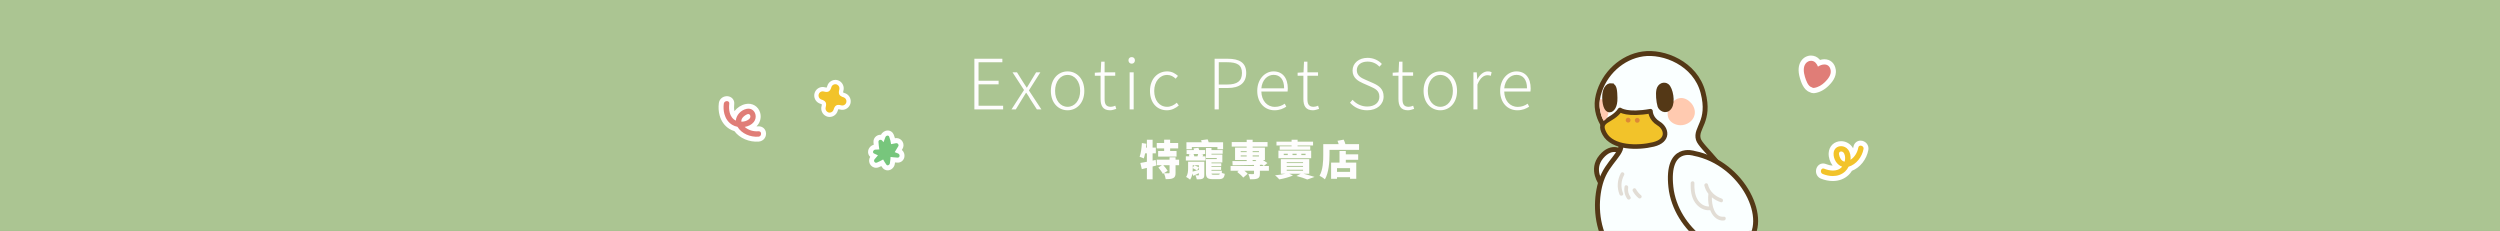 <svg width="1440" height="133" viewBox="0 0 1440 133" fill="none" xmlns="http://www.w3.org/2000/svg">
<rect x="0" y="0" width="1440" height="133" fill="#808080" stroke="none"/>
<g clip-path="url(#clip0_86_2185)">
<rect width="1440" height="133" fill="#ABC592"/>
<path d="M670.544 86.984V85.496H666.296V82.352H670.544V80.456H674V82.352H678.632V85.496H674V86.984H677.696V90.2H667.088V86.984H670.544ZM665.672 92.12L666.032 95.336C665.336 95.528 664.616 95.696 663.896 95.888V103.28H660.608V96.704L657.68 97.424L656.84 93.872C657.896 93.704 659.192 93.464 660.608 93.176V88.328H659.576C659.36 89.432 659.12 90.44 658.832 91.256C658.28 90.944 657.056 90.512 656.408 90.32C657.152 88.4 657.56 85.28 657.728 82.4L660.296 82.784C660.248 83.528 660.176 84.272 660.08 85.016H660.608V80.48H663.896V85.016H665.768V88.328H663.896V92.504L665.672 92.12ZM679.16 91.976V95.168H677.12V99.512C677.12 101.168 676.832 102.08 675.728 102.608C674.672 103.136 673.256 103.208 671.456 103.208C671.336 102.2 670.856 100.736 670.424 99.776C671.456 99.824 672.8 99.824 673.184 99.824C673.544 99.824 673.664 99.752 673.664 99.44V95.168H670.064C671 96.176 672.056 97.448 672.56 98.36L669.824 100.16C669.344 99.152 668.168 97.592 667.208 96.464L669.272 95.168H666.296V91.976H673.664V90.608H677.12V91.976H679.16ZM686.504 84.728V85.976H683.384V81.944H692.192C692.072 81.536 691.928 81.128 691.808 80.768L695.576 80.264C695.84 80.744 696.056 81.416 696.2 81.944H704.504V85.976H701.24V84.728H686.504ZM687.008 96.848V96.92C687.008 97.52 686.984 98.168 686.936 98.84C687.68 98.672 688.568 98.432 689.504 98.168C688.928 97.808 687.848 97.232 687.008 96.848ZM690.56 96.464L689.504 98.168C689.84 98.072 690.2 97.976 690.56 97.88V96.464ZM690.56 95.144H687.008V96.608L687.944 95.216C688.784 95.552 689.936 96.032 690.56 96.392V95.144ZM693.68 93.152V100.712C693.68 101.96 693.44 102.56 692.624 102.944C691.808 103.304 690.728 103.328 689.36 103.304C689.24 102.584 688.88 101.624 688.544 100.976C689.168 101.024 689.984 101.024 690.2 101.024C690.464 101 690.56 100.928 690.56 100.688V99.752C689.408 100.304 688.352 100.808 687.296 101.288L686.792 99.92C686.6 101.24 686.192 102.512 685.472 103.472C684.992 103.016 683.792 102.2 683.192 101.912C684.272 100.424 684.344 98.456 684.344 96.872V93.152H693.68ZM698.96 100.64H701.696C702.248 100.64 702.488 100.52 702.632 99.992H697.832C697.88 100.544 698.12 100.64 698.96 100.64ZM690.128 88.712H687.512C687.704 89.144 687.848 89.624 687.944 90.056H689.744C689.888 89.624 690.032 89.12 690.128 88.712ZM693.152 88.952L692.672 90.056H694.4V92.48H683.048V90.056H685.064C684.992 89.672 684.872 89.264 684.752 88.928L686.024 88.712H683.48V86.432H687.728C687.656 86.096 687.536 85.76 687.44 85.472L690.296 85.136C690.464 85.496 690.632 86 690.752 86.432H694.184V88.712H691.928L693.152 88.952ZM703.784 98.336V99.632C704.336 99.848 704.96 100.04 705.464 100.136C705.152 102.488 704.288 103.184 702.032 103.184H698.504C695.528 103.184 694.64 102.416 694.64 99.704V91.616H700.856V91.016H694.64V85.256H697.808V86.432H704.264V88.544H697.808V89.048H704.072V93.584H697.808V94.064H703.448V95.72H697.808V96.2H703.352V97.856H697.808V98.336H703.784ZM723.584 92.168H721.52V92.792H723.752C723.56 92.672 723.344 92.576 723.152 92.48L723.584 92.168ZM714.656 90.128H718.088V89.528H714.656V90.128ZM714.656 87.056V87.632H718.088V87.056H714.656ZM725.168 87.056H721.52V87.632H725.168V87.056ZM725.168 90.128V89.528H721.52V90.128H725.168ZM730.88 95.624V98.336H725.696V100.04C725.696 101.552 725.408 102.368 724.304 102.824C723.2 103.256 721.808 103.28 720.008 103.28C719.888 102.368 719.456 101.096 719.048 100.256C720.032 100.304 721.448 100.304 721.808 100.304C722.192 100.28 722.312 100.208 722.312 99.92V98.336H716.768C717.536 98.936 718.232 99.584 718.664 100.112L716.096 102.296C715.424 101.36 713.888 99.992 712.64 99.056L713.504 98.336H708.824V95.624H722.312V95C717.704 95.12 713.288 95.192 709.976 95.216L709.88 92.768C712.088 92.792 714.944 92.792 718.088 92.792V92.168H711.392V85.016H718.088V84.44H709.472V81.848H718.088V80.48H721.52V81.848H730.112V84.44H721.52V85.016H728.6V92.168H727.472C728.456 92.768 729.392 93.392 730.04 93.896L727.928 95.624C727.664 95.384 727.376 95.144 727.016 94.88L725.696 94.928V95.624H730.88ZM743.96 84.296V83.792H735.248V81.584H743.96V80.48H747.416V81.584H756.32V83.792H747.416V84.296H754.712V86.264H737.096V84.296H743.96ZM739.448 88.568V89.312H741.752V88.568H739.448ZM744.488 88.568V89.312H746.84V88.568H744.488ZM749.576 88.568V89.312H752V88.568H749.576ZM736.376 91.136V86.744H755.24V91.136H736.376ZM741.152 97.76V98.336H750.56V97.76H741.152ZM741.152 95.576V96.128H750.56V95.576H741.152ZM741.152 93.416V93.944H750.56V93.416H741.152ZM754.112 100.064H750.776C753.08 100.664 755.624 101.384 757.184 101.912L753.008 103.4C751.712 102.8 749.264 102.008 746.744 101.36L749.216 100.064H742.592L744.752 101.072C742.664 102.032 739.4 102.872 736.88 103.328C736.304 102.656 735.176 101.504 734.432 100.976C736.496 100.784 738.752 100.472 740.456 100.064H737.768V91.664H754.112V100.064ZM777.632 99.008V96.848H770.12V99.008H777.632ZM775.184 86.984V88.904H782.312V92.048H775.184V93.656H781.208V102.992H777.632V102.056H770.12V102.992H766.712V93.656H771.56V86.984H775.184ZM774.944 83.024H782.816V86.336H765.8V89.048C765.8 93.08 765.416 99.416 763.16 103.28C762.488 102.68 760.88 101.6 760.04 101.24C762.056 97.784 762.2 92.576 762.2 89.024V83.024H771.056C770.888 82.352 770.648 81.68 770.384 81.104L773.936 80.432C774.368 81.2 774.728 82.184 774.944 83.024Z" fill="#FEFDFD"/>
<path d="M561.24 63V33.84H577.36V35.88H563.64V46.52H575.2V48.56H563.64V60.92H577.8V63H561.24ZM582.636 63L589.836 51.84L583.236 41.68H585.796L589.076 46.92C589.796 48.12 590.556 49.28 591.356 50.44H591.516C592.236 49.28 592.916 48.12 593.636 46.92L596.796 41.68H599.236L592.636 52.08L599.836 63H597.236L593.596 57.36C592.876 56.04 592.036 54.72 591.156 53.48H590.956C590.156 54.72 589.396 56.04 588.556 57.36L585.116 63H582.636ZM614.928 63.52C609.768 63.52 605.288 59.44 605.288 52.36C605.288 45.24 609.768 41.12 614.928 41.12C620.088 41.12 624.568 45.24 624.568 52.36C624.568 59.44 620.088 63.52 614.928 63.52ZM614.928 61.52C619.088 61.52 622.168 57.8 622.168 52.36C622.168 46.92 619.088 43.16 614.928 43.16C610.768 43.16 607.728 46.92 607.728 52.36C607.728 57.8 610.768 61.52 614.928 61.52ZM639.412 63.52C635.212 63.52 633.932 60.88 633.932 56.92V43.64H630.612V41.88L634.012 41.68L634.292 35.52H636.252V41.68H642.372V43.64H636.252V57.08C636.252 59.76 636.972 61.52 639.812 61.52C640.612 61.52 641.652 61.24 642.412 60.88L642.972 62.72C641.732 63.16 640.372 63.52 639.412 63.52ZM650.675 63V41.68H652.995V63H650.675ZM651.875 36.68C650.795 36.68 649.995 35.92 649.995 34.72C649.995 33.6 650.795 32.88 651.875 32.88C652.915 32.88 653.715 33.6 653.715 34.72C653.715 35.92 652.915 36.68 651.875 36.68ZM672.148 63.52C666.588 63.52 662.388 59.44 662.388 52.36C662.388 45.24 666.988 41.12 672.268 41.12C675.108 41.12 677.028 42.4 678.508 43.72L677.188 45.32C675.868 44.08 674.308 43.16 672.308 43.16C668.068 43.16 664.828 46.92 664.828 52.36C664.828 57.8 667.788 61.52 672.268 61.52C674.468 61.52 676.388 60.44 677.828 59.16L678.988 60.76C677.108 62.36 674.828 63.52 672.148 63.52ZM699.617 63V33.84H707.177C713.777 33.84 717.817 36 717.817 42.04C717.817 47.88 713.817 50.68 707.337 50.68H702.017V63H699.617ZM702.017 48.68H706.857C712.617 48.68 715.377 46.72 715.377 42.04C715.377 37.32 712.497 35.84 706.697 35.84H702.017V48.68ZM734.096 63.52C728.616 63.52 724.176 59.36 724.176 52.36C724.176 45.44 728.736 41.12 733.536 41.12C738.696 41.12 741.776 44.8 741.776 51.04C741.776 51.64 741.736 52.2 741.656 52.72H726.536C726.656 57.92 729.736 61.56 734.336 61.56C736.616 61.56 738.416 60.84 740.016 59.72L740.896 61.44C739.176 62.52 737.176 63.52 734.096 63.52ZM726.536 50.88H739.656C739.656 45.72 737.296 43.12 733.576 43.12C730.096 43.12 726.976 46 726.536 50.88ZM756.23 63.52C752.03 63.52 750.75 60.88 750.75 56.92V43.64H747.43V41.88L750.83 41.68L751.11 35.52H753.07V41.68H759.19V43.64H753.07V57.08C753.07 59.76 753.79 61.52 756.63 61.52C757.43 61.52 758.47 61.24 759.23 60.88L759.79 62.72C758.55 63.16 757.19 63.52 756.23 63.52ZM787.519 63.52C783.279 63.52 779.919 61.76 777.599 59.16L779.079 57.48C781.199 59.88 784.199 61.36 787.519 61.36C791.839 61.36 794.519 59.08 794.519 55.76C794.519 52.24 792.239 51.12 789.359 49.84L784.999 47.92C782.399 46.76 779.079 44.92 779.079 40.64C779.079 36.32 782.759 33.32 787.719 33.32C791.239 33.32 794.119 34.84 795.959 36.84L794.599 38.4C792.879 36.64 790.599 35.48 787.719 35.48C783.999 35.48 781.519 37.44 781.519 40.44C781.519 43.76 784.359 45 786.479 45.92L790.839 47.84C794.159 49.32 796.959 51.16 796.959 55.6C796.959 60.08 793.239 63.52 787.519 63.52ZM810.986 63.52C806.786 63.52 805.506 60.88 805.506 56.92V43.64H802.186V41.88L805.586 41.68L805.866 35.52H807.826V41.68H813.946V43.64H807.826V57.08C807.826 59.76 808.546 61.52 811.386 61.52C812.186 61.52 813.226 61.24 813.986 60.88L814.546 62.72C813.306 63.16 811.946 63.52 810.986 63.52ZM829.621 63.52C824.461 63.52 819.981 59.44 819.981 52.36C819.981 45.24 824.461 41.12 829.621 41.12C834.781 41.12 839.261 45.24 839.261 52.36C839.261 59.44 834.781 63.52 829.621 63.52ZM829.621 61.52C833.781 61.52 836.861 57.8 836.861 52.36C836.861 46.92 833.781 43.16 829.621 43.16C825.461 43.16 822.421 46.92 822.421 52.36C822.421 57.8 825.461 61.52 829.621 61.52ZM848.691 63V41.68H850.611L850.891 45.64H850.971C852.411 42.96 854.531 41.12 857.011 41.12C857.851 41.12 858.491 41.24 859.171 41.6L858.691 43.68C857.971 43.4 857.571 43.32 856.731 43.32C854.851 43.32 852.571 44.72 851.011 48.68V63H848.691ZM873.996 63.52C868.516 63.52 864.076 59.36 864.076 52.36C864.076 45.44 868.636 41.12 873.436 41.12C878.596 41.12 881.676 44.8 881.676 51.04C881.676 51.64 881.636 52.2 881.556 52.72H866.436C866.556 57.92 869.636 61.56 874.236 61.56C876.516 61.56 878.316 60.84 879.916 59.72L880.796 61.44C879.076 62.52 877.076 63.52 873.996 63.52ZM866.436 50.88H879.556C879.556 45.72 877.196 43.12 873.476 43.12C869.996 43.12 866.876 46 866.436 50.88Z" fill="#FEFDFD"/>
<path d="M477.872 66.118C477.532 66.118 477.198 66.071 476.869 65.975C476.712 65.927 476.561 65.874 476.41 65.805C474.765 65.068 473.903 63.185 474.399 61.43C474.734 60.263 474.587 59.727 474.467 59.51C474.332 59.261 474.003 59.011 473.538 58.805C473.329 58.709 473.089 58.624 472.833 58.55C472.671 58.502 472.52 58.444 472.374 58.38C470.729 57.643 469.867 55.76 470.363 54.005C470.807 52.446 472.233 51.353 473.835 51.353C474.175 51.353 474.509 51.401 474.838 51.496C475.308 51.634 475.715 51.703 476.06 51.703C476.342 51.703 476.566 51.655 476.728 51.565C476.942 51.449 477.344 51.072 477.678 49.905C477.945 48.967 478.561 48.187 479.401 47.709C479.934 47.413 480.54 47.253 481.145 47.253C481.485 47.253 481.824 47.301 482.153 47.397C482.31 47.439 482.461 47.497 482.613 47.566C484.257 48.303 485.119 50.186 484.623 51.942C484.289 53.109 484.435 53.644 484.555 53.862C484.691 54.111 485.02 54.36 485.479 54.567C485.688 54.663 485.928 54.747 486.189 54.827C486.341 54.869 486.503 54.928 486.654 54.997C488.293 55.734 489.155 57.611 488.659 59.367C488.215 60.926 486.79 62.019 485.187 62.019C484.847 62.019 484.513 61.971 484.184 61.876C483.72 61.738 483.307 61.669 482.962 61.669C482.68 61.669 482.456 61.716 482.294 61.807C482.08 61.923 481.678 62.3 481.344 63.467C480.9 65.026 479.475 66.118 477.872 66.118Z" fill="#F2C32A"/>
<path d="M481.145 48.503C481.37 48.503 481.589 48.535 481.808 48.599C481.913 48.631 482.012 48.668 482.111 48.71C483.197 49.198 483.766 50.439 483.438 51.595C483.093 52.815 483.103 53.78 483.474 54.465C483.746 54.963 484.252 55.382 484.978 55.711C485.239 55.828 485.531 55.934 485.845 56.024C485.949 56.056 486.048 56.093 486.147 56.135C487.233 56.623 487.803 57.864 487.474 59.02C487.171 60.081 486.215 60.771 485.181 60.771C484.962 60.771 484.743 60.739 484.524 60.675C483.944 60.505 483.422 60.42 482.962 60.42C482.472 60.42 482.049 60.516 481.704 60.712C481.03 61.089 480.514 61.9 480.169 63.12C479.866 64.181 478.911 64.87 477.877 64.87C477.657 64.87 477.438 64.838 477.219 64.775C477.114 64.743 477.015 64.706 476.916 64.663C475.83 64.175 475.261 62.934 475.59 61.778C475.934 60.558 475.924 59.593 475.553 58.909C475.282 58.41 474.775 57.992 474.05 57.663C473.788 57.546 473.496 57.44 473.183 57.35C473.078 57.318 472.979 57.281 472.88 57.238C471.794 56.75 471.225 55.509 471.554 54.353C471.857 53.292 472.812 52.603 473.846 52.603C474.065 52.603 474.284 52.635 474.504 52.699C475.083 52.868 475.605 52.953 476.065 52.953C476.556 52.953 476.979 52.858 477.323 52.661C477.997 52.285 478.514 51.473 478.858 50.254C479.036 49.633 479.438 49.118 479.997 48.806C480.352 48.604 480.749 48.503 481.145 48.503ZM481.145 46.005C480.331 46.005 479.527 46.218 478.811 46.62C477.678 47.257 476.859 48.302 476.498 49.564C476.347 50.094 476.201 50.354 476.128 50.455C476.112 50.455 476.091 50.455 476.065 50.455C475.908 50.455 475.626 50.428 475.183 50.296C474.744 50.169 474.295 50.105 473.841 50.105C471.695 50.105 469.784 51.563 469.188 53.658C468.52 56.008 469.679 58.527 471.877 59.519C472.076 59.609 472.285 59.683 472.494 59.747C472.702 59.805 472.885 59.874 473.047 59.949C473.214 60.023 473.319 60.086 473.376 60.129C473.381 60.261 473.376 60.558 473.225 61.084C472.556 63.433 473.715 65.952 475.914 66.944C476.112 67.034 476.321 67.108 476.53 67.172C476.968 67.299 477.417 67.363 477.872 67.363C480.018 67.363 481.929 65.904 482.524 63.81C482.675 63.279 482.821 63.019 482.895 62.913C482.91 62.913 482.931 62.913 482.957 62.913C483.114 62.913 483.396 62.94 483.84 63.072C484.278 63.2 484.727 63.263 485.181 63.263C487.327 63.263 489.238 61.805 489.834 59.71C490.502 57.36 489.343 54.841 487.145 53.849C486.946 53.759 486.737 53.685 486.529 53.621C486.32 53.563 486.137 53.494 485.975 53.42C485.808 53.346 485.704 53.282 485.646 53.239C485.641 53.107 485.646 52.81 485.798 52.285C486.466 49.935 485.312 47.416 483.109 46.424C482.91 46.334 482.701 46.26 482.492 46.196C482.054 46.069 481.6 46 481.145 46V46.005Z" fill="white"/>
<path d="M511.286 96.709C510.534 96.709 509.843 96.336 509.382 95.689C508.932 95.06 508.521 94.436 508.142 93.817C507.352 94.235 506.546 94.62 505.734 94.976C505.366 95.138 504.988 95.221 504.609 95.221C503.589 95.221 502.695 94.636 502.272 93.689C501.839 92.719 502.009 91.599 502.716 90.763L503.358 90.011C503.166 89.916 502.98 89.827 502.793 89.733C501.789 89.225 501.268 88.2 501.466 87.119C501.685 85.904 502.749 84.896 503.94 84.779C504.231 84.751 504.532 84.723 504.834 84.706C504.713 83.748 504.62 82.773 504.554 81.803C504.505 81.118 504.735 80.46 505.196 79.959C505.695 79.412 506.42 79.1 507.182 79.1C507.577 79.1 507.967 79.189 508.307 79.357C508.433 79.034 508.559 78.716 508.696 78.398C509.124 77.373 510.199 76.66 511.302 76.66C512.295 76.66 513.14 77.256 513.507 78.209C513.908 79.256 514.215 80.287 514.435 81.335L515.85 81.062C516.014 81.028 516.185 81.012 516.349 81.012C517.315 81.012 518.203 81.547 518.675 82.399C519.136 83.235 519.109 84.227 518.609 85.046L517.463 86.93L517.885 87.097C519.087 87.582 519.778 88.891 519.531 90.212C519.301 91.432 518.33 92.251 517.112 92.251C517.04 92.251 516.964 92.251 516.887 92.24L514.561 92.051C514.473 92.045 514.385 92.034 514.292 92.023C514.193 92.753 514.1 93.488 514.007 94.218C513.837 95.561 512.591 96.692 511.297 96.692L511.286 96.709Z" fill="#77C67C"/>
<path d="M511.296 78.104C511.659 78.104 511.999 78.282 512.174 78.734C512.717 80.143 513.079 81.559 513.26 83.03C514.21 82.846 515.159 82.662 516.108 82.478C516.185 82.462 516.267 82.456 516.344 82.456C517.232 82.456 517.907 83.431 517.391 84.278C516.711 85.398 516.031 86.518 515.351 87.633C516.02 87.9 516.689 88.173 517.353 88.441C518.483 88.898 518.406 90.792 517.106 90.792C517.068 90.792 517.029 90.792 516.991 90.792C516.217 90.731 515.444 90.67 514.665 90.603C514.155 90.564 513.529 90.424 512.959 90.397C512.893 90.865 512.915 91.472 512.871 91.795C512.772 92.542 512.673 93.283 512.58 94.03C512.503 94.648 511.883 95.239 511.286 95.239C511.017 95.239 510.748 95.117 510.539 94.821C509.859 93.863 509.239 92.888 508.68 91.857C507.539 92.509 506.37 93.099 505.169 93.629C504.977 93.712 504.79 93.751 504.615 93.751C503.649 93.751 503.057 92.57 503.803 91.695C504.439 90.948 505.07 90.207 505.706 89.46C504.938 89.137 504.181 88.792 503.435 88.413C502.261 87.822 503.078 86.301 504.088 86.195C504.839 86.117 505.586 86.084 506.337 86.084C506.387 86.084 506.436 86.084 506.485 86.084C506.249 84.624 506.085 83.153 505.986 81.67C505.937 80.957 506.568 80.522 507.187 80.522C507.5 80.522 507.807 80.634 508.027 80.879C508.329 81.213 508.619 81.559 508.91 81.899C509.239 80.896 509.601 79.909 510.013 78.934C510.216 78.449 510.786 78.082 511.307 78.082M511.307 75.178C509.706 75.178 508.153 76.176 507.462 77.63C507.369 77.625 507.281 77.619 507.187 77.619C506.03 77.619 504.927 78.098 504.154 78.934C503.419 79.731 503.057 80.773 503.133 81.871C503.166 82.383 503.21 82.891 503.26 83.398C501.669 83.793 500.368 85.159 500.067 86.825C499.82 88.179 500.27 89.472 501.23 90.358C500.506 91.545 500.401 92.982 500.977 94.264C501.63 95.707 503.057 96.643 504.615 96.643C505.191 96.643 505.761 96.521 506.304 96.281C506.749 96.086 507.193 95.88 507.637 95.663C507.824 95.941 508.021 96.225 508.224 96.51C508.959 97.54 510.073 98.131 511.286 98.131C513.299 98.131 515.148 96.454 515.411 94.392C515.444 94.119 515.482 93.84 515.515 93.567L516.761 93.668C516.876 93.679 516.991 93.679 517.101 93.679C518.993 93.679 520.568 92.358 520.924 90.463C521.221 88.886 520.628 87.321 519.465 86.362L519.816 85.783C520.59 84.507 520.628 82.969 519.915 81.665C519.191 80.35 517.825 79.531 516.344 79.531C516.086 79.531 515.828 79.553 515.576 79.603L515.493 79.62C515.312 78.962 515.093 78.31 514.835 77.647C514.248 76.12 512.893 75.173 511.296 75.173L511.307 75.178Z" fill="white"/>
<path d="M934.356 87.656C934.356 87.656 928.604 82.837 922.347 90.287C916.09 97.736 922.371 105.817 922.371 105.817C922.371 105.817 926.043 95.892 934.362 87.655L934.356 87.656Z" fill="#FAFFFF" stroke="#543816" stroke-width="2.84" stroke-linecap="round" stroke-linejoin="round"/>
<path d="M1020.05 146.35C1009.69 137.593 1002.01 119.934 998.904 111.902C995.181 96.141 979.775 85.227 978.268 80.258C976.281 73.674 985.353 70.101 980.948 53.271C976.542 36.441 958.288 29.332 946.293 31.065C934.292 32.799 923.819 42.265 920.619 54.784C917.304 67.74 926.933 77.269 930.727 79.842C938.665 85.235 928.555 90.563 923.746 100.518C916.253 116.037 917.051 155.543 959.177 159.685C961.921 159.953 964.613 159.956 967.225 159.641C984.996 159.791 1028.36 153.378 1020.05 146.356L1020.05 146.35Z" fill="#FAFFFF" stroke="#543816" stroke-width="2.84" stroke-linecap="round" stroke-linejoin="round"/>
<path d="M933.127 63.329C933.127 63.329 937.173 66.448 950.686 64.039C950.686 64.039 950.622 68.259 955.352 71.12C960.081 73.981 961.51 80.953 952.376 83.184C943.243 85.415 928.705 85.287 924.221 77.031C919.738 68.775 928.332 70.312 933.127 63.329Z" fill="#F2C32A" stroke="#543816" stroke-width="2.622" stroke-linecap="round" stroke-linejoin="round"/>
<path d="M975.788 88.333C975.788 88.333 959.762 82.936 962.423 107.722C965.076 132.502 992.496 152.306 1006.2 139.885C1019.91 127.463 1004.4 93.986 975.788 88.333Z" fill="#FAFFFF" stroke="#543816" stroke-width="2.84" stroke-linecap="round" stroke-linejoin="round"/>
<path d="M968.247 56.448C972.54 56.37 977.12 61.263 976.087 66.107C975.295 69.841 971.45 72.228 967.852 72.141C965.334 72.077 962.285 70.793 961.096 68.191C959.034 63.685 963.133 56.55 968.247 56.455L968.247 56.448Z" fill="#FFCAB0"/>
<path d="M955.393 51.72C954.855 54.043 955.245 58.367 956.023 61.074C956.416 62.44 959.486 64.906 961.677 61.819C963.868 58.732 962.287 51.14 960.241 49.498C958.619 48.198 956.015 49.055 955.393 51.72Z" fill="#543816" stroke="#543816" stroke-width="2.578" stroke-miterlimit="10"/>
<path d="M933.603 99.765C931.542 103.492 931.227 108.044 932.84 112.016C933.364 113.3 935.424 112.686 934.894 111.385C933.489 107.924 933.68 104.089 935.486 100.819C936.162 99.596 934.279 98.542 933.603 99.765Z" fill="#E2DDD5"/>
<path d="M939.106 113.362C937.99 111.796 937.507 109.95 937.83 108.031C938.067 106.653 935.982 106.122 935.745 107.506C935.32 109.979 935.822 112.465 937.279 114.509C938.087 115.639 939.915 114.504 939.106 113.362Z" fill="#E2DDD5"/>
<path d="M945.241 112.49C944.036 111.49 943.066 110.32 942.316 108.938C941.643 107.707 939.822 108.854 940.489 110.085C941.321 111.612 942.431 112.967 943.765 114.071C944.835 114.955 946.318 113.379 945.241 112.49Z" fill="#E2DDD5"/>
<path d="M992.975 124.819C987.556 125.456 985.936 118.252 986.034 113.669C987.53 114.907 989.29 115.85 991.166 116.481C992.479 116.92 992.986 114.804 991.679 114.364C987.914 113.097 984.764 110.324 983.781 106.322C983.449 104.959 981.39 105.591 981.727 106.953C982.164 108.74 982.973 110.311 984.046 111.662C984.048 111.687 984.037 111.712 984.032 111.738C983.75 114.139 983.851 116.581 984.418 118.921C981.652 119.015 979.183 117.279 977.775 114.908C976.1 112.08 975.88 108.661 975.98 105.448C976.02 104.044 973.877 104.102 973.831 105.5C973.716 109.287 974.105 113.399 976.299 116.602C978.204 119.386 981.355 121.368 984.767 121.092C984.883 121.085 984.985 121.061 985.075 121.024C985.22 121.396 985.37 121.761 985.544 122.118C986.916 125.014 989.699 127.397 993.024 127.002C994.388 126.841 994.339 124.658 992.969 124.82L992.975 124.819Z" fill="#E2DDD5"/>
<path d="M921.675 57.004C921.675 57.004 921.622 57.144 921.539 57.398C921.54 57.411 921.541 57.423 921.535 57.43C921.339 58.587 921.267 59.762 921.3 60.938C921.392 62.813 921.882 64.69 922.297 66.521C922.673 67.601 923.145 68.645 923.659 69.667C924.885 69.047 926.553 67.373 926.693 62.887C926.786 59.986 924.491 57.343 921.675 56.998L921.675 57.004Z" fill="#FFCAB0"/>
<path d="M928.263 49.227C930.098 49.468 930.269 52.584 930.362 56.353C930.488 61.508 928.531 63.05 927.634 63.345C925.806 63.951 924.293 61.468 924.161 56.313C924.045 51.63 925.945 48.915 928.263 49.221L928.263 49.227Z" fill="#543816" stroke="#543816" stroke-width="2.572" stroke-miterlimit="10"/>
<path d="M937.857 70.045C938.316 70.018 938.665 69.618 938.638 69.152C938.611 68.686 938.216 68.33 937.757 68.357C937.298 68.384 936.949 68.784 936.976 69.25C937.003 69.716 937.398 70.072 937.857 70.045Z" fill="#DD8936" stroke="#DD8936" stroke-width="1.127" stroke-miterlimit="10"/>
<path d="M943.111 70.142C943.57 70.115 943.92 69.715 943.892 69.249C943.865 68.782 943.471 68.427 943.012 68.454C942.553 68.481 942.203 68.88 942.23 69.347C942.258 69.813 942.652 70.169 943.111 70.142Z" fill="#DD8936" stroke="#DD8936" stroke-width="1.127" stroke-miterlimit="10"/>
<path d="M1044.64 52.159C1044.04 52.159 1043.47 51.995 1042.98 51.676C1040.33 50.828 1039 47.285 1038.21 44.649C1037.06 40.767 1037.3 37.744 1038.91 35.654C1039.96 34.291 1041.52 33.506 1043.17 33.506C1044.64 33.506 1045.99 34.127 1046.99 35.251C1047.28 35.58 1047.54 35.941 1047.78 36.323C1048.79 35.872 1049.84 35.633 1050.84 35.633C1053.54 35.633 1055.44 37.352 1055.92 40.237C1056.48 43.642 1054.08 46.484 1052.22 48.325C1050.09 50.435 1047.64 51.751 1045.13 52.122C1044.97 52.149 1044.8 52.159 1044.64 52.159H1044.64Z" fill="#E07D77"/>
<path d="M1043.17 35.013C1044.16 35.013 1045.14 35.41 1045.88 36.254C1046.45 36.89 1046.86 37.617 1047.14 38.386C1048.29 37.611 1049.62 37.139 1050.84 37.139C1052.57 37.139 1054.07 38.089 1054.46 40.48C1054.9 43.143 1052.94 45.508 1051.19 47.243C1049.46 48.961 1047.34 50.266 1044.92 50.626C1044.82 50.642 1044.73 50.648 1044.64 50.648C1044.23 50.648 1043.89 50.51 1043.61 50.292C1041.4 49.778 1040.2 46.118 1039.63 44.214C1038.93 41.833 1038.45 38.693 1040.07 36.588C1040.86 35.564 1042.02 35.018 1043.17 35.018M1043.17 32C1041.05 32 1039.07 32.992 1037.73 34.726C1035.8 37.224 1035.48 40.709 1036.78 45.089C1037.34 46.962 1038.77 51.772 1042.34 53.061C1043.04 53.464 1043.82 53.671 1044.63 53.671C1044.87 53.671 1045.1 53.655 1045.34 53.618C1048.16 53.199 1050.9 51.74 1053.25 49.407C1054.59 48.081 1058.13 44.564 1057.38 39.987C1056.79 36.37 1054.28 34.127 1050.83 34.127C1050.01 34.127 1049.16 34.259 1048.32 34.519C1048.24 34.429 1048.17 34.339 1048.09 34.249C1046.81 32.801 1045.06 32.005 1043.17 32.005V32Z" fill="white"/>
<path d="M1055.67 102.837C1053.62 102.837 1051.45 102.391 1049.37 101.548C1047.97 100.98 1047.19 99.506 1047.49 97.968C1047.75 96.573 1048.83 95.597 1050.12 95.597C1050.48 95.597 1050.85 95.672 1051.21 95.82C1052.33 96.271 1054.02 96.812 1055.78 96.812C1056.81 96.812 1057.71 96.626 1058.48 96.25C1056.1 94.484 1054.58 91.391 1054.73 88.236C1054.9 85.006 1057.26 82.752 1060.47 82.752C1062.5 82.752 1064.44 83.722 1065.65 85.356C1066.4 86.369 1066.92 87.584 1067.18 88.925C1068.08 87.759 1068.7 86.332 1068.99 84.773C1069.24 83.378 1070.34 82.444 1071.71 82.444C1072.65 82.444 1073.57 82.879 1074.16 83.606C1074.73 84.306 1074.95 85.192 1074.78 86.109C1073.84 91.195 1070.18 95.672 1065.76 97.22C1065.21 98.212 1064.55 99.071 1063.79 99.777C1061.66 101.776 1058.85 102.837 1055.67 102.837ZM1060.67 88.734C1060.71 89.106 1060.91 89.753 1061.27 90.442C1061.3 90.501 1061.33 90.559 1061.36 90.617C1061.3 89.737 1060.98 88.899 1060.66 88.734H1060.67Z" fill="#F2C32A"/>
<path d="M1071.71 83.88C1072.62 83.88 1073.61 84.649 1073.39 85.842C1072.57 90.329 1069.23 94.747 1064.78 96.02C1064.27 97.059 1063.61 97.993 1062.83 98.719C1060.81 100.618 1058.27 101.398 1055.67 101.398C1053.71 101.398 1051.72 100.952 1049.89 100.21C1048.25 99.547 1048.69 97.033 1050.12 97.033C1050.3 97.033 1050.48 97.07 1050.69 97.15C1052.25 97.781 1054.04 98.242 1055.78 98.242C1057.76 98.242 1059.67 97.643 1061.08 96.009C1058.09 95.012 1055.98 91.66 1056.14 88.303C1056.28 85.582 1058.31 84.188 1060.47 84.188C1061.96 84.188 1063.5 84.856 1064.52 86.219C1065.72 87.82 1066.11 89.931 1065.91 92.031C1068.29 90.483 1069.86 87.852 1070.38 85.031C1070.52 84.225 1071.1 83.875 1071.71 83.875M1062.53 93.098C1062.71 92.355 1062.8 91.591 1062.79 90.849C1062.77 89.496 1062.22 87.253 1060.55 87.258C1060.47 87.258 1060.38 87.258 1060.3 87.274C1058.44 87.507 1059.48 90.096 1060.01 91.114C1060.66 92.339 1061.51 92.981 1062.53 93.098ZM1071.71 81C1069.63 81 1067.98 82.406 1067.59 84.506C1067.53 84.813 1067.46 85.11 1067.38 85.402C1067.19 85.084 1066.99 84.776 1066.77 84.484C1065.29 82.496 1062.93 81.313 1060.46 81.313C1056.52 81.313 1053.51 84.193 1053.31 88.16C1053.18 90.775 1054.06 93.357 1055.6 95.368C1054.43 95.341 1053.1 95.033 1051.73 94.482C1051.21 94.27 1050.66 94.158 1050.12 94.158C1048.14 94.158 1046.49 95.612 1046.09 97.696C1045.67 99.923 1046.79 102.055 1048.83 102.883C1051.08 103.795 1053.44 104.272 1055.67 104.272C1059.21 104.272 1062.35 103.084 1064.75 100.83C1065.49 100.135 1066.15 99.319 1066.71 98.391C1071.43 96.524 1075.16 91.846 1076.17 86.373C1076.41 85.047 1076.07 83.705 1075.24 82.686C1074.38 81.636 1073.06 81.005 1071.71 81.005V81Z" fill="white"/>
<path d="M415.86 66.013C415.329 64.031 415.196 61.812 415.472 59.587C415.658 58.088 416.883 56.96 418.444 56.845C419.86 56.741 421.082 57.532 421.416 58.778C421.51 59.126 421.532 59.498 421.482 59.885C421.336 61.081 421.253 62.86 421.707 64.554C421.973 65.548 422.386 66.373 422.95 67.022C424.039 64.264 426.631 61.992 429.72 61.326C432.882 60.647 435.67 62.343 436.502 65.45C437.027 67.406 436.591 69.529 435.328 71.127C434.544 72.115 433.504 72.929 432.276 73.528C433.634 74.089 435.174 74.325 436.755 74.198C438.168 74.085 439.354 74.902 439.709 76.228C439.951 77.131 439.769 78.132 439.22 78.889C438.691 79.62 437.893 80.067 436.962 80.138C431.808 80.551 426.535 78.169 423.895 74.298C422.795 74.025 421.795 73.612 420.917 73.064C418.435 71.523 416.683 69.084 415.86 66.013ZM430.774 67.184C430.427 67.326 429.852 67.68 429.28 68.207C429.231 68.252 429.183 68.297 429.135 68.343C429.969 68.054 430.697 67.535 430.772 67.18L430.774 67.184Z" fill="#E07D77"/>
<path d="M438.322 76.6C438.558 77.478 438.07 78.63 436.861 78.727C432.313 79.092 427.182 77.012 424.801 73.045C423.665 72.82 422.593 72.426 421.69 71.862C419.333 70.402 417.922 68.147 417.25 65.641C416.742 63.745 416.656 61.703 416.9 59.745C417.116 57.99 419.658 57.763 420.03 59.15C420.074 59.316 420.087 59.508 420.063 59.725C419.857 61.396 419.875 63.245 420.325 64.925C420.839 66.841 421.912 68.532 423.855 69.471C424.044 66.323 426.734 63.413 430.02 62.706C432.683 62.133 434.556 63.733 435.114 65.816C435.5 67.254 435.254 68.92 434.201 70.256C432.963 71.825 431.027 72.755 428.946 73.102C431.059 75.006 434.006 75.838 436.865 75.607C437.681 75.54 438.168 76.004 438.326 76.594M427.04 70.11C427.805 70.094 428.566 69.982 429.28 69.78C430.581 69.41 432.607 68.304 432.169 66.687C432.148 66.611 432.125 66.525 432.088 66.449C431.383 64.719 429.151 66.387 428.306 67.17C427.291 68.113 426.89 69.096 427.04 70.11ZM441.103 75.85C440.565 73.843 438.779 72.608 436.65 72.778C436.338 72.802 436.034 72.814 435.729 72.803C435.989 72.544 436.234 72.268 436.459 71.981C437.996 70.034 438.529 67.453 437.89 65.067C436.869 61.26 433.309 59.1 429.426 59.935C426.867 60.486 424.599 62.002 423.054 64.004C422.777 62.868 422.731 61.507 422.91 60.043C422.978 59.479 422.945 58.925 422.805 58.401C422.293 56.489 420.461 55.267 418.345 55.423C416.084 55.591 414.316 57.232 414.045 59.418C413.745 61.823 413.895 64.226 414.472 66.38C415.388 69.799 417.349 72.528 420.147 74.26C421.01 74.796 421.969 75.22 423.012 75.524C426.036 79.6 431.52 81.991 437.067 81.548C438.412 81.442 439.62 80.766 440.389 79.701C441.18 78.597 441.448 77.158 441.098 75.851L441.103 75.85Z" fill="white"/>
</g>
<defs>
<clipPath id="clip0_86_2185">
<rect width="1440" height="133" fill="white"/>
</clipPath>
</defs>
</svg>
